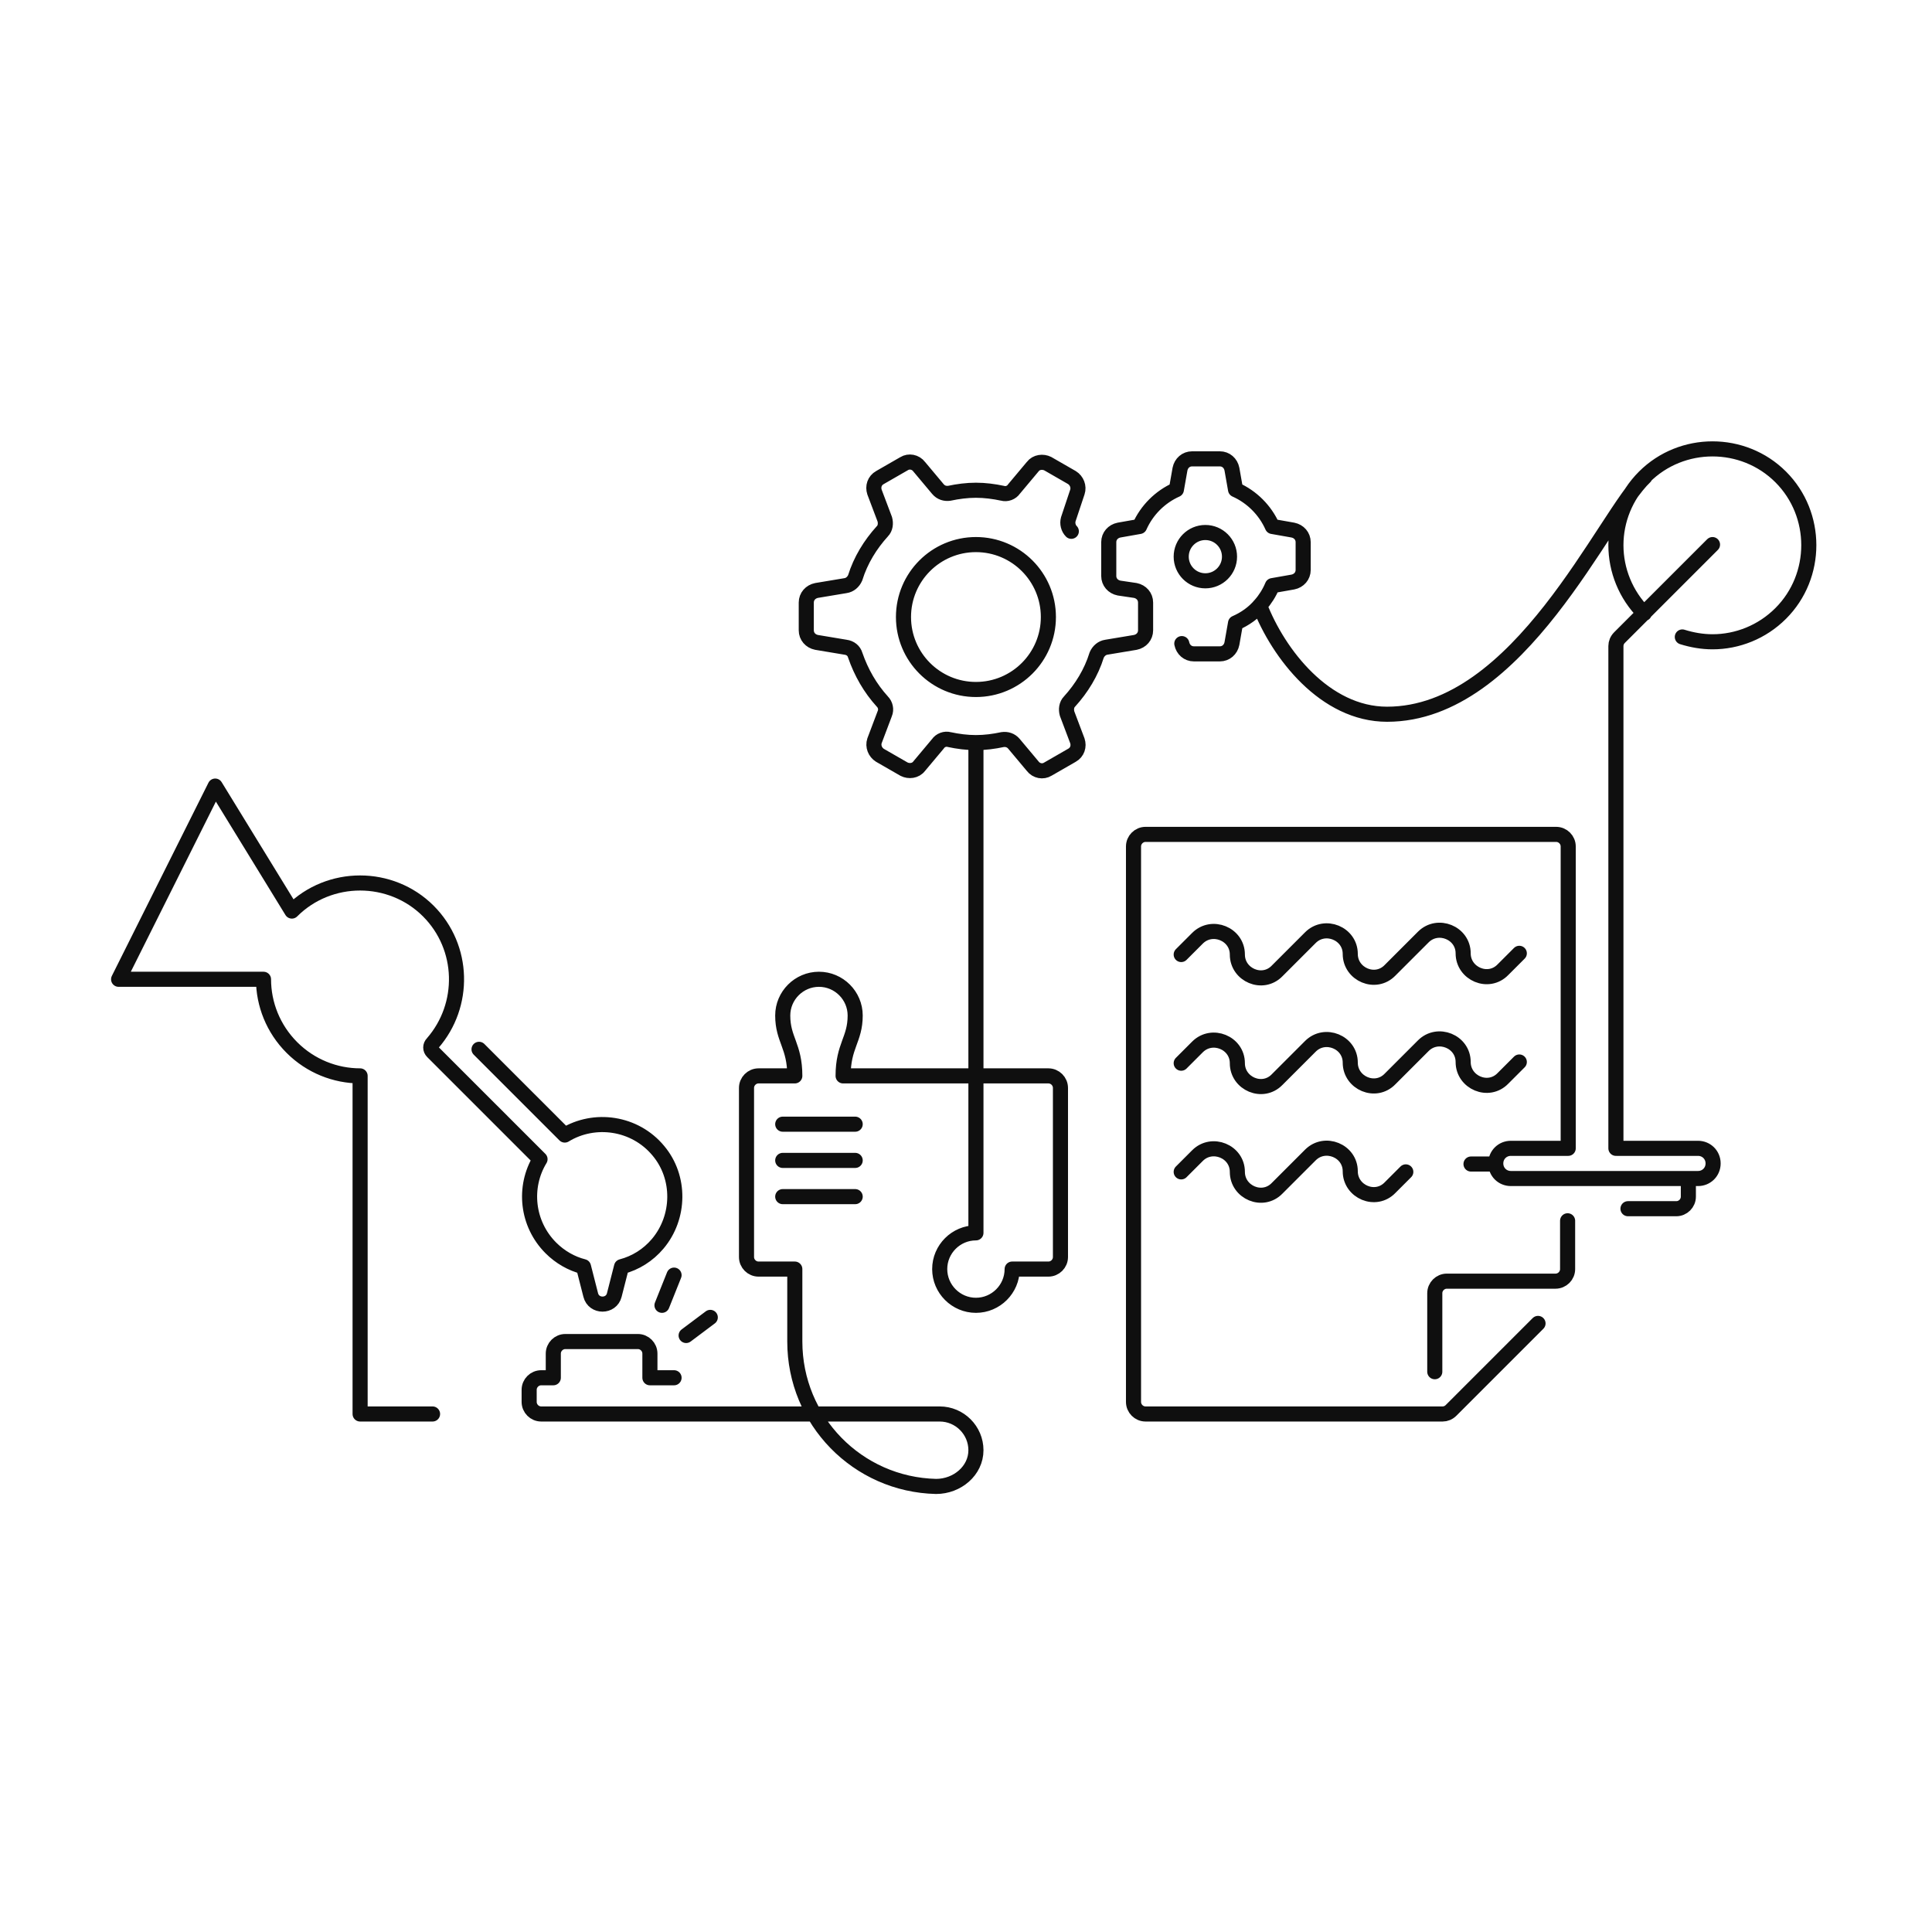 <svg width="320" height="320" viewBox="0 0 320 320" fill="none" xmlns="http://www.w3.org/2000/svg">
<path d="M208.645 100.3C211.745 108.3 219.445 118.3 229.745 118.3C251.745 118.3 265.745 85.3 272.445 79M195.745 106.6C195.945 107.6 196.745 108.3 197.745 108.3H202.045C203.045 108.3 203.845 107.6 204.045 106.6L204.645 103.2C206.245 102.5 207.645 101.5 208.745 100.2C209.545 99.3 210.245 98.2 210.745 97L214.145 96.4C215.145 96.2 215.845 95.4 215.845 94.4V89.8C215.845 88.8 215.145 88 214.145 87.8L210.745 87.2C209.545 84.5 207.345 82.3 204.645 81.1L204.045 77.7C203.845 76.7 203.045 76 202.045 76H197.445C196.445 76 195.645 76.7 195.445 77.7L194.845 81.1C192.145 82.3 189.945 84.5 188.745 87.2L185.345 87.8C184.345 88 183.645 88.8 183.645 89.8V95.4C183.645 96.4 184.345 97.2 185.345 97.4L188.045 97.8C189.045 98 189.745 98.8 189.745 99.8V104.4C189.745 105.4 189.045 106.2 188.045 106.4L183.245 107.2C182.545 107.3 181.945 107.8 181.645 108.5C180.745 111.4 179.145 114 177.145 116.2C176.645 116.7 176.545 117.5 176.745 118.2L178.445 122.7C178.745 123.6 178.445 124.6 177.545 125.1L173.545 127.4C172.745 127.9 171.645 127.7 171.045 126.9L167.945 123.2C167.445 122.6 166.745 122.4 166.045 122.5C164.645 122.8 163.145 123 161.645 123C160.145 123 158.645 122.8 157.245 122.5C156.545 122.3 155.745 122.6 155.345 123.2L152.245 126.9C151.645 127.7 150.545 127.8 149.745 127.4L145.745 125.1C144.945 124.6 144.545 123.6 144.845 122.7L146.545 118.2C146.845 117.5 146.645 116.7 146.145 116.2C144.145 114 142.645 111.4 141.645 108.5C141.445 107.8 140.845 107.3 140.045 107.2L135.245 106.4C134.245 106.2 133.545 105.4 133.545 104.4V99.8C133.545 98.8 134.245 98 135.245 97.8L140.045 97C140.745 96.9 141.345 96.4 141.645 95.7C142.545 92.8 144.145 90.2 146.145 88C146.645 87.5 146.745 86.7 146.545 86L144.845 81.5C144.545 80.6 144.845 79.6 145.745 79.1L149.745 76.8C150.545 76.3 151.645 76.5 152.245 77.3L155.345 81C155.845 81.6 156.545 81.8 157.245 81.7C158.645 81.4 160.145 81.2 161.645 81.2C163.145 81.2 164.645 81.4 166.045 81.7C166.745 81.9 167.545 81.6 167.945 81L171.045 77.3C171.645 76.5 172.745 76.4 173.545 76.8L177.545 79.1C178.345 79.6 178.745 80.6 178.445 81.5L176.945 86C176.745 86.7 176.945 87.5 177.445 88M71.644 234.2H59.645V178.2C55.544 178.2 51.444 176.6 48.344 173.5C45.245 170.4 43.645 166.3 43.645 162.2H19.645L35.645 130.2L48.344 150.9C54.544 144.7 64.745 144.7 70.945 150.9C76.945 156.9 77.144 166.5 71.644 172.8C71.245 173.2 71.245 173.8 71.644 174.2L89.445 192C86.644 196.6 87.245 202.7 91.245 206.7C92.745 208.2 94.644 209.3 96.644 209.8L97.844 214.5C98.344 216.5 101.245 216.5 101.745 214.5L102.945 209.8C105.245 209.2 107.345 207.9 108.945 206C112.645 201.6 112.745 195 109.045 190.6C105.145 185.9 98.445 185 93.544 188L79.344 173.8M111.645 228.2H107.645V224.2C107.645 223.1 106.745 222.2 105.645 222.2H93.644C92.544 222.2 91.644 223.1 91.644 224.2V228.2H89.644C88.544 228.2 87.644 229.1 87.644 230.2V232.2C87.644 233.3 88.544 234.2 89.644 234.2H155.645C158.945 234.2 161.645 236.9 161.645 240.2C161.645 243.6 158.545 246.2 155.045 246.2C142.045 245.9 131.645 235.3 131.645 222.2C131.645 213.2 131.645 210.2 131.645 210.2H125.645C124.545 210.2 123.645 209.3 123.645 208.2V180.2C123.645 179.1 124.545 178.2 125.645 178.2H131.645C131.645 173.2 129.645 172.2 129.645 168.2C129.645 164.9 132.345 162.2 135.645 162.2C138.945 162.2 141.645 164.9 141.645 168.2C141.645 172.2 139.645 173.2 139.645 178.2H173.645C174.745 178.2 175.645 179.1 175.645 180.2V208.2C175.645 209.3 174.745 210.2 173.645 210.2H167.645C167.645 213.5 164.945 216.2 161.645 216.2C158.345 216.2 155.645 213.5 155.645 210.2C155.645 206.9 158.345 204.2 161.645 204.2V123.2M113.645 221.2L117.645 218.2M109.645 216.2L111.645 211.2M129.645 186.2H141.645M129.645 192.2H141.645M129.645 198.2H141.645M254.745 219.2L240.345 233.6C239.945 234 239.445 234.2 238.945 234.2H189.745C188.645 234.2 187.745 233.3 187.745 232.2V140.2C187.745 139.1 188.645 138.2 189.745 138.2H257.745C258.845 138.2 259.745 139.1 259.745 140.2V190.2H250.245C248.845 190.2 247.745 191.3 247.745 192.7C247.745 194.1 248.845 195.2 250.245 195.2H281.245C282.645 195.2 283.745 194.1 283.745 192.7C283.745 191.3 282.645 190.2 281.245 190.2H267.745M237.645 227.2V214.2C237.645 213.1 238.545 212.2 239.645 212.2H257.645C258.745 212.2 259.645 211.3 259.645 210.2V202.2M195.645 158.1L198.345 155.4C200.745 153 204.945 154.7 204.945 158.1C204.945 161.5 209.145 163.3 211.545 160.8L217.045 155.3C219.445 152.9 223.645 154.6 223.645 158C223.645 161.4 227.845 163.2 230.245 160.7L235.745 155.2C238.145 152.8 242.345 154.5 242.345 157.9C242.345 161.3 246.545 163.1 248.945 160.6L251.645 157.9M195.645 176.1L198.345 173.4C200.745 171 204.945 172.7 204.945 176.1C204.945 179.5 209.145 181.3 211.545 178.8L217.045 173.3C219.445 170.9 223.645 172.6 223.645 176C223.645 179.4 227.845 181.2 230.245 178.7L235.745 173.2C238.145 170.8 242.345 172.5 242.345 175.9C242.345 179.3 246.545 181.1 248.945 178.6L251.645 175.9M195.645 194.1L198.345 191.4C200.745 189 204.945 190.7 204.945 194.1C204.945 197.5 209.145 199.3 211.545 196.8L217.045 191.3C219.445 188.9 223.645 190.6 223.645 194C223.645 197.4 227.845 199.2 230.245 196.7L232.845 194.1M279.645 195.2V198.2C279.645 199.3 278.745 200.2 277.645 200.2H269.645M247.645 192.8H243.645M283.645 90.2L268.245 105.6C267.845 106 267.645 106.5 267.645 107V190.2M278.645 105.5C280.245 106 281.945 106.3 283.645 106.3C287.745 106.3 291.845 104.7 294.945 101.6C301.145 95.4 301.145 85.2 294.945 79C288.745 72.8 278.545 72.8 272.345 79C269.245 82.1 267.645 86.2 267.645 90.3C267.645 94.4 269.245 98.5 272.345 101.6M173.645 102.2C173.645 108.828 168.272 114.2 161.645 114.2C155.017 114.2 149.645 108.828 149.645 102.2C149.645 95.573 155.017 90.2 161.645 90.2C168.272 90.2 173.645 95.573 173.645 102.2ZM203.645 92.2C203.645 94.409 201.854 96.2 199.645 96.2C197.435 96.2 195.645 94.409 195.645 92.2C195.645 89.991 197.435 88.2 199.645 88.2C201.854 88.2 203.645 89.991 203.645 92.2Z" stroke="#0F0F0F" stroke-width="2.5" stroke-miterlimit="10" stroke-linecap="round" stroke-linejoin="round"/>
</svg>
